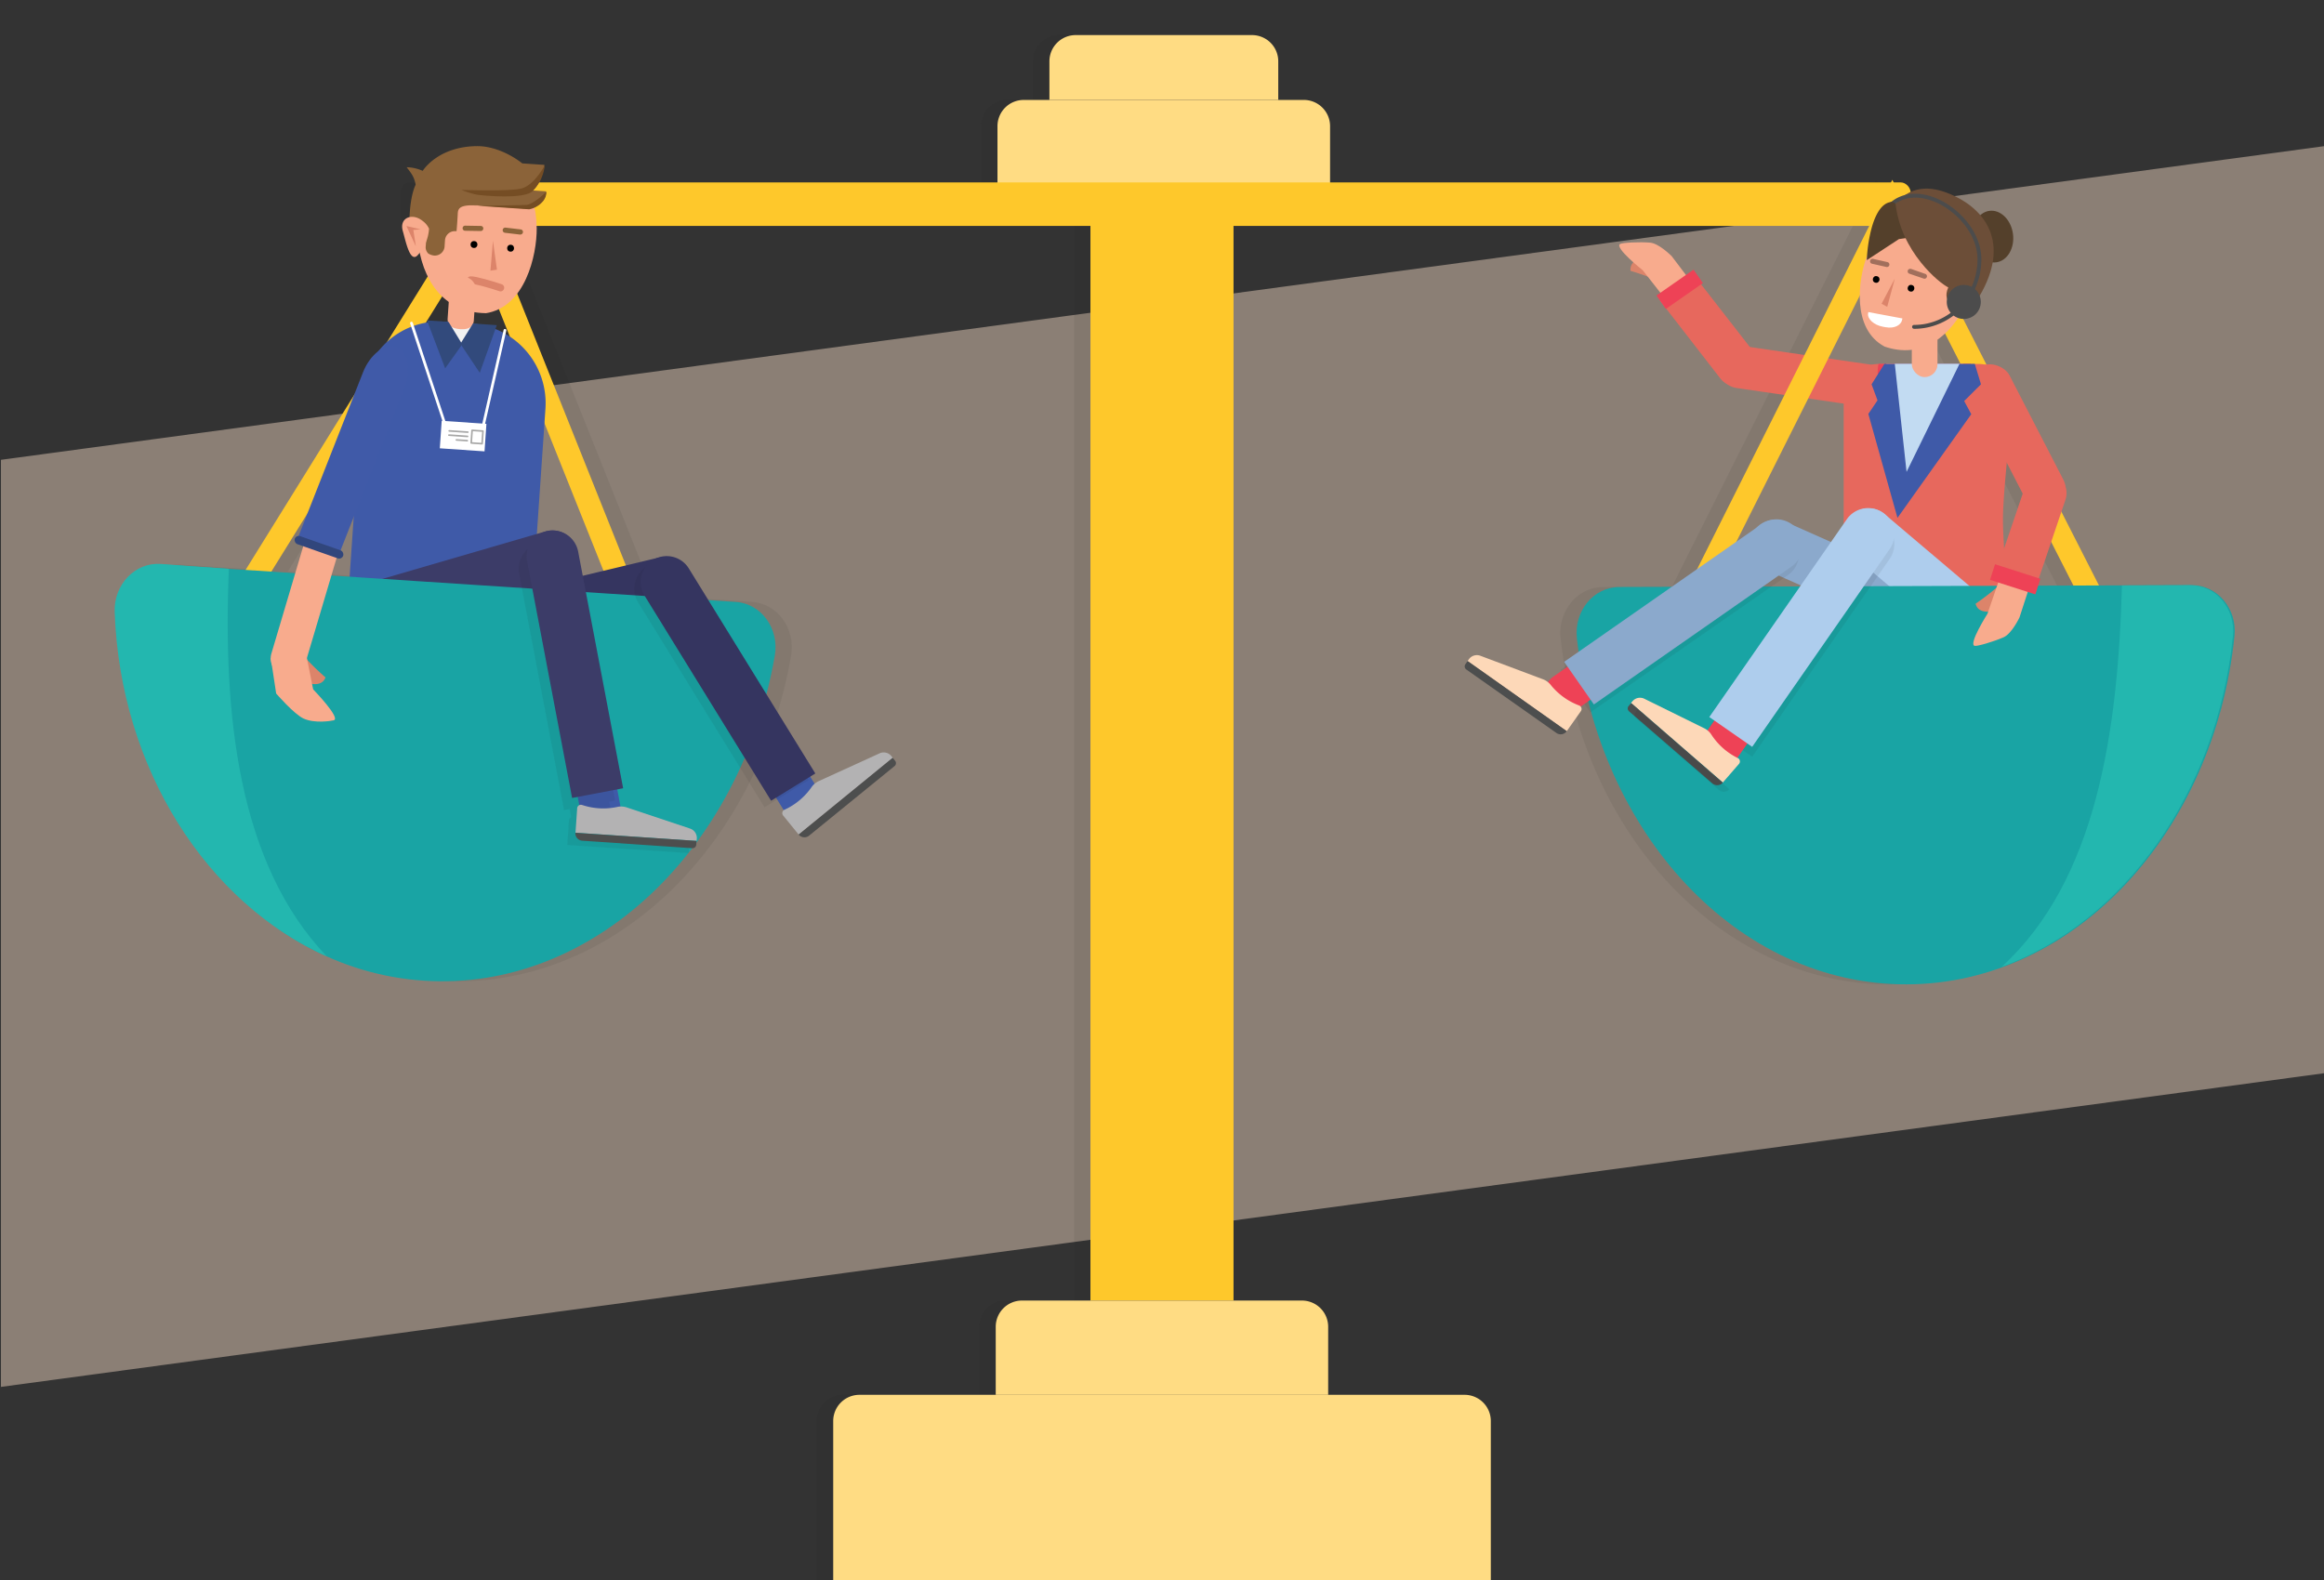 <svg id="Layer_1" data-name="Layer 1" xmlns="http://www.w3.org/2000/svg" viewBox="0 0 708.66 481.89"><rect x="0" y="0" width="708.66" height="481.89" fill="#333333" stroke="none"/><defs><style>.cls-1{fill:#ffe4cc;opacity:0.43;}.cls-2{fill:#171919;}.cls-2,.cls-21{opacity:0.07;}.cls-3{fill:#e7685d;}.cls-4{fill:#fec82b;}.cls-5{fill:#ffdc83;}.cls-6{fill:#3f5aa8;}.cls-13,.cls-7{fill:#f8ab8d;}.cls-10,.cls-7{fill-rule:evenodd;}.cls-8{fill:#8b6339;}.cls-9{fill:#754d24;}.cls-10,.cls-24{fill:#dc846a;}.cls-11,.cls-16,.cls-17{fill:none;stroke-linecap:round;stroke-linejoin:round;}.cls-11{stroke:#dc846a;stroke-width:2.25px;}.cls-12{fill:#f2f2f2;}.cls-14{fill:#324a7c;}.cls-15{fill:#fff;}.cls-16{stroke:#fff;stroke-width:0.84px;}.cls-17{stroke:#a8a8a7;stroke-width:0.5px;}.cls-18{fill:#3c3c68;}.cls-19{fill:#353560;}.cls-20{fill:#19a4a4;}.cls-21{fill:#1c1c1c;}.cls-22{fill:#b3b2b3;}.cls-23{fill:#4d4e4e;}.cls-25{fill:#405aa8;}.cls-26{fill:#31467c;}.cls-27{fill:#ee4256;}.cls-28{fill:#c2dbf2;}.cls-29{opacity:0.35;}.cls-30{fill:#caeae8;}.cls-31{fill:#54402b;}.cls-32{fill:#6c4e38;}.cls-33{fill:#4c4c4c;}.cls-34{fill:#8ba9cc;}.cls-35{fill:#aecded;}.cls-36{fill:#fdd8b8;}.cls-37{fill:#23b7af;}</style></defs><title>CS-L2-U3</title><polygon class="cls-1" points="0.29 422.99 0.29 140.24 709.43 44.48 709.43 327.22 0.29 422.99"/><path class="cls-2" d="M229.29,183.58l-29.76-1.94-48.78-122L79.87,173.83l-24.8-1.62c-7.85-.51-14.3,6.38-14,14.71,2.46,60,41.83,108.83,93.16,112.18S231,259.16,241.22,200C242.64,191.77,237.14,184.09,229.29,183.58ZM87.74,174.34,149.4,75l42.44,106.16Z"/><path class="cls-2" d="M663.35,178.48l-28.31.09L577.61,65.79V58.67a3,3,0,0,0-3-3h-2.13l-.4-.79-.4.79H400.56V38.46a8,8,0,0,0-8-8h-7.84V18.69a8,8,0,0,0-8-8H323a8,8,0,0,0-8,8V30.48h-7.84a8,8,0,0,0-8,8V55.63h-174a3,3,0,0,0-3,3v7.2a3,3,0,0,0,3,3H327.51V396.66h-20.9a8,8,0,0,0-8,8v20.76H257.06a8,8,0,0,0-8,8v48.86H449.59V433.39a8,8,0,0,0-8-8H400V404.65a8,8,0,0,0-8-8h-20.9V68.91H565L509.81,179l-21,.07c-7.86,0-13.83,7.35-12.92,15.63,6.56,59.7,49.17,105.72,100.6,105.56S670.2,253.76,676.38,194C677.23,185.74,671.22,178.45,663.35,178.48Zm-145.75.46L572.08,70.26l55.17,108.33Z"/><rect id="_Rectangle_" data-name="&lt;Rectangle&gt;" class="cls-3" x="544.18" y="88.01" width="12.96" height="53.72" rx="6.48" ry="6.48" transform="translate(743.7 -413.48) rotate(98.29)"/><rect class="cls-4" x="332.51" y="45.08" width="43.63" height="351.58"/><path class="cls-5" d="M311.62,396.66H397a8,8,0,0,1,8,8v20.76a0,0,0,0,1,0,0H303.63a0,0,0,0,1,0,0V404.65A8,8,0,0,1,311.62,396.66Z"/><path class="cls-5" d="M262.06,425.41H446.6a8,8,0,0,1,8,8v48.86a0,0,0,0,1,0,0H254.07a0,0,0,0,1,0,0V433.39A8,8,0,0,1,262.06,425.41Z"/><path class="cls-5" d="M312.15,30.48h85.43a8,8,0,0,1,8,8V59.22a0,0,0,0,1,0,0H304.16a0,0,0,0,1,0,0V38.46A8,8,0,0,1,312.15,30.48Z"/><path class="cls-5" d="M328,10.7h53.78a8,8,0,0,1,8,8V30.48a0,0,0,0,1,0,0H320a0,0,0,0,1,0,0V18.69A8,8,0,0,1,328,10.7Z"/><rect class="cls-4" x="127.12" y="55.63" width="455.49" height="13.28" rx="3.04" ry="3.04"/><polygon class="cls-4" points="191.08 191.74 144.4 74.98 78.09 181.83 72.19 178.16 145.75 59.62 197.54 189.16 191.08 191.74"/><g id="_Group_" data-name="&lt;Group&gt;"><g id="_Clip_Group_" data-name="&lt;Clip Group&gt;"><path id="_Rectangle_2" data-name="&lt;Rectangle&gt;" class="cls-6" d="M108.58,98.27h56.11a0,0,0,0,1,0,0v76a23.59,23.59,0,0,1-23.59,23.59H133a24.38,24.38,0,0,1-24.38-24.38V98.27a0,0,0,0,1,0,0Z" transform="translate(262.83 305.15) rotate(-176.08)"/></g></g><path id="_Path_" data-name="&lt;Path&gt;" class="cls-7" d="M148.08,95.51c-13.14-.19-19.44-10.34-20.76-22.51-1.39-12.81,7.8-22.7,18.07-22,11.68.76,18.18,5.78,18.27,18.67.05,8.09-3.48,24.06-15.58,25.87Z"/><path id="_Path_2" data-name="&lt;Path&gt;" class="cls-8" d="M126.75,56.31c-1.52,3.24-1.87,8.25-1.92,11.46a3.2,3.2,0,0,1,2.77-.49l.43.13h0l.21.09.21.09.22.12.15.09.25.16.2.14.19.15.18.16.18.17c.12.12.23.25.34.38s0,0,0,0l.07.09,0,.06,0,.06,0,0,0,0v0a.16.16,0,0,1,0,0l-.4,5.82a2.61,2.61,0,0,0,.49,2,3.17,3.17,0,0,0,.25.31,4.17,4.17,0,0,0,1.74.64,3,3,0,0,0,3.24-2.55l.14-2.08a3,3,0,0,1,3-2.81h.53c.2-2.37.31-4.24.37-5.41.07-1.45.68-2.37,3.9-2.47h1.07c.56,0,1.18,0,1.86.08l14.72,1,.17,0a7.28,7.28,0,0,0,4.21-2.48,4.39,4.39,0,0,0,1-2.86l-4.08-.28a8.28,8.28,0,0,0,2.34-3.39,19.34,19.34,0,0,0,1.24-4.4l-6.76-.46s-6.43-5.38-14-5.26c-11.92.19-16.36,7.54-16.36,7.54A12.81,12.81,0,0,0,124,51C125.38,52.85,126.23,53.7,126.75,56.31Z"/><path id="_Path_3" data-name="&lt;Path&gt;" class="cls-9" d="M144.64,62.75c.56,0,1.18,0,1.86.08l14.72,1,.17,0a7.28,7.28,0,0,0,4.21-2.48,4.39,4.39,0,0,0,1-2.86s-3.78,3.71-6,4l-.18,0C158.09,62.65,148,62.73,144.64,62.75Z"/><g id="_Group_2" data-name="&lt;Group&gt;"><line id="_Path_4" data-name="&lt;Path&gt;" class="cls-8" x1="158.73" y1="70.74" x2="154.1" y2="70.19"/><path id="_Path_5" data-name="&lt;Path&gt;" class="cls-8" d="M158.78,71.52a.78.78,0,0,0,0-1.55l-4.63-.55A.78.78,0,0,0,154,71l4.63.55Z"/></g><g id="_Group_3" data-name="&lt;Group&gt;"><line id="_Path_6" data-name="&lt;Path&gt;" class="cls-8" x1="146.61" y1="69.68" x2="141.95" y2="69.59"/><path id="_Path_7" data-name="&lt;Path&gt;" class="cls-8" d="M146.77,68.92a.78.78,0,0,1-.18,1.54l-4.66-.08a.78.78,0,1,1,0-1.55l4.66.08Z"/></g><circle id="_Path_8" data-name="&lt;Path&gt;" cx="144.52" cy="74.57" r="1.05" transform="translate(60.26 213.66) rotate(-86.08)"/><circle id="_Path_9" data-name="&lt;Path&gt;" cx="155.69" cy="75.69" r="1.05" transform="translate(69.54 225.85) rotate(-86.08)"/><path id="_Path_10" data-name="&lt;Path&gt;" class="cls-9" d="M166.12,50.4s-3,5.79-6.83,7c-3.23,1.07-18.6.51-18.6.51a26.24,26.24,0,0,0,4.68,1.46c1.39.24,14.85,1.59,17.17-1.23A13.18,13.18,0,0,0,166.12,50.4Z"/><g id="_Group_4" data-name="&lt;Group&gt;"><path id="_Path_11" data-name="&lt;Path&gt;" class="cls-7" d="M130.83,69.74a6.17,6.17,0,0,0-2-2.39c-3.16-2.53-7.16-.93-6,3.12.84,2.82,2.13,9.75,4.45,7.45A13.1,13.1,0,0,0,130.83,69.74Z"/><polygon id="_Path_12" data-name="&lt;Path&gt;" class="cls-10" points="128.24 69.96 123.93 68.93 126.81 75.13 126.04 70.13 128.24 69.96"/></g><polygon id="_Path_13" data-name="&lt;Path&gt;" class="cls-10" points="150.32 73.46 149.55 82.56 151.54 82.25 150.32 73.46"/><path class="cls-11" d="M152.62,87.75c-2.48-.86-8-2.46-9.11-2.34"/><rect class="cls-12" x="136.5" y="98.73" width="7.97" height="6.43" transform="translate(273.68 213.25) rotate(-176.08)"/><path id="_Path_14" data-name="&lt;Path&gt;" class="cls-13" d="M141.53,84.39h-.14a4,4,0,0,1,3.71,4.42l-.61,8.85c-.16,2.29-1.92,2.88-4.2,2.73h.07c-2.29-.16-4-1-3.86-3.28l.61-8.85A4.15,4.15,0,0,1,141.53,84.39Z"/><polygon id="_Path_15" data-name="&lt;Path&gt;" class="cls-14" points="130.21 97.72 136.77 98.17 140.96 105.01 135.74 112.34 130.21 97.72"/><polygon id="_Path_16" data-name="&lt;Path&gt;" class="cls-14" points="151.49 99.17 144.22 98.67 140.39 104.86 146.3 113.71 151.49 99.17"/><rect class="cls-15" x="134.38" y="128.8" width="13.67" height="8.41" transform="translate(273.01 275.35) rotate(-176.08)"/><line class="cls-16" x1="125.47" y1="98.55" x2="135.6" y2="129.14"/><line class="cls-16" x1="153.98" y1="100.74" x2="147.38" y2="129.72"/><rect class="cls-17" x="143.8" y="131.37" width="3.33" height="3.86" transform="translate(281.49 276.22) rotate(-176.08)"/><line class="cls-17" x1="142.57" y1="133.1" x2="136.89" y2="132.71"/><line class="cls-17" x1="142.66" y1="131.8" x2="136.98" y2="131.42"/><line class="cls-17" x1="142.49" y1="134.4" x2="139.17" y2="134.17"/><path id="_Path_17" data-name="&lt;Path&gt;" class="cls-18" d="M109,178.78l57.33-16.7a7.58,7.58,0,0,1,9.4,5.16l.19.65a7.58,7.58,0,0,1-5.16,9.4L113.46,194"/><path id="_Rectangle_3" data-name="&lt;Rectangle&gt;" class="cls-19" d="M169.23,150.23h15.84a0,0,0,0,1,0,0v59.37a7.92,7.92,0,0,1-7.92,7.92h0a7.92,7.92,0,0,1-7.92-7.92V150.23a0,0,0,0,1,0,0Z" transform="translate(39.64 399.02) rotate(-103.48)"/><path class="cls-20" d="M129.27,299.1c-51.33-3.35-90.7-52.17-93.16-112.18-.34-8.32,6.11-15.22,14-14.71l174.22,11.37c7.85.51,13.35,8.19,11.93,16.4C226,259.16,180.6,302.45,129.27,299.1Z"/><path id="_Path_18" data-name="&lt;Path&gt;" class="cls-6" d="M218.54,202.33h0a6.14,6.14,0,0,1,8.44,2l22.83,37a6.14,6.14,0,0,1-2,8.44h0a6.14,6.14,0,0,1-8.44-2l-.59-1-22.23-36A6.14,6.14,0,0,1,218.54,202.33Z"/><path id="_Rectangle_4" data-name="&lt;Rectangle&gt;" class="cls-21" d="M210.6,166.74h15.84a0,0,0,0,1,0,0v73.47a7.92,7.92,0,0,1-7.92,7.92h0a7.92,7.92,0,0,1-7.92-7.92V166.74a0,0,0,0,1,0,0Z" transform="translate(513.4 269.24) rotate(148.33)"/><path id="_Rectangle_5" data-name="&lt;Rectangle&gt;" class="cls-19" d="M212.6,164.74h15.84a0,0,0,0,1,0,0v73.47a7.92,7.92,0,0,1-7.92,7.92h0a7.92,7.92,0,0,1-7.92-7.92V164.74a0,0,0,0,1,0,0Z" transform="translate(516.05 264.49) rotate(148.33)"/><path id="_Path_19" data-name="&lt;Path&gt;" class="cls-22" d="M238.81,248.73l4.73,5.81,28.72-23.38-.47-.58a3,3,0,0,0-3.55-.83l-18.53,8.46a5.5,5.5,0,0,0-2.15,1.73,20.28,20.28,0,0,1-8.3,7A1.14,1.14,0,0,0,238.81,248.73Z"/><path id="_Path_20" data-name="&lt;Path&gt;" class="cls-23" d="M243.53,254.54l0,0a2.26,2.26,0,0,0,3.18.33l26.08-21.23a1.14,1.14,0,0,0,.16-1.6l-.75-.92Z"/><path id="_Path_21" data-name="&lt;Path&gt;" class="cls-6" d="M173.91,198.3h0a6.14,6.14,0,0,1,7.17,4.88l8.11,42.72a6.14,6.14,0,0,1-4.88,7.17h0a6.14,6.14,0,0,1-7.17-4.88l-.21-1.11-7.9-41.6A6.14,6.14,0,0,1,173.91,198.3Z"/><path class="cls-21" d="M208,256.42,188.66,250a5.64,5.64,0,0,0-1.89-.28v-.06l-1-5.16,1.8-.34-13.71-72.18a7.92,7.92,0,0,0-15.56,3L172,247.07l1.7-.32.47,2.49a1.13,1.13,0,0,0-.68,1l-.51,7.47L210,260.19l.05-.75A3,3,0,0,0,208,256.42Z"/><path id="_Rectangle_6" data-name="&lt;Rectangle&gt;" class="cls-18" d="M166.73,161.21h15.84a0,0,0,0,1,0,0v73.47a7.92,7.92,0,0,1-7.92,7.92h0a7.92,7.92,0,0,1-7.92-7.92V161.21A0,0,0,0,1,166.73,161.21Z" transform="translate(383.91 367.66) rotate(169.24)"/><path id="_Path_22" data-name="&lt;Path&gt;" class="cls-24" d="M93,200.53a77.28,77.28,0,0,0,6.25,6.07c-1.23,3.47-6,1.49-6,1.49Z"/><path id="_Path_23" data-name="&lt;Path&gt;" class="cls-22" d="M176,246.49l-.51,7.47,36.94,2.52.05-.75a3,3,0,0,0-2-3l-19.32-6.46a5.5,5.5,0,0,0-2.76-.2,20.28,20.28,0,0,1-10.85-.54A1.14,1.14,0,0,0,176,246.49Z"/><path id="_Path_24" data-name="&lt;Path&gt;" class="cls-23" d="M175.45,254V254a2.26,2.26,0,0,0,2.1,2.41l33.55,2.29a1.14,1.14,0,0,0,1.21-1.06l.08-1.18Z"/><path id="_Path_25" data-name="&lt;Path&gt;" class="cls-13" d="M82.57,200.71l1.64,10.8s5.46,6.34,8.4,7.66c3.42,1.53,8.25.73,9.14.52,2.37-.56-6.26-9.44-6.26-9.44l-2.12-10.63Z"/><path id="_Path_26" data-name="&lt;Path&gt;" class="cls-13" d="M102.57,151.35h0a5.38,5.38,0,0,1,3.69,6.66L93.09,202.34A5.38,5.38,0,0,1,86.44,206h0a5.38,5.38,0,0,1-3.69-6.66L95.92,155A5.38,5.38,0,0,1,102.57,151.35Z"/><path id="_Path_27" data-name="&lt;Path&gt;" class="cls-13" d="M119.85,108.7h0a5.38,5.38,0,0,1,3.1,6.95l-16.93,43a5.38,5.38,0,0,1-6.95,3.1h0a5.38,5.38,0,0,1-3.1-6.95l16.93-43A5.38,5.38,0,0,1,119.85,108.7Z"/><g id="_Clip_Group_2" data-name="&lt;Clip Group&gt;"><path id="_Clipping_Path_" data-name="&lt;Clipping Path&gt;" class="cls-25" d="M90.68,164.41l12.59,4.93,20-50.82c2.19-5.6,1.16-11.3-2.31-12.65h0c-3.46-1.36-8.09,2.12-10.28,7.72Z"/></g><rect class="cls-26" x="89.44" y="165.61" width="15.64" height="2.59" rx="1.3" ry="1.3" transform="translate(133.73 356.61) rotate(-160.65)"/><polygon class="cls-4" points="520.73 182.68 577.08 70.26 634.15 182.32 640.35 179.16 577.03 54.84 514.51 179.56 520.73 182.68"/><path id="_Path_28" data-name="&lt;Path&gt;" class="cls-24" d="M506.4,85.93a86.92,86.92,0,0,0-9.21-3.33c-.34-4.13,5.43-4.29,5.43-4.29Z"/><rect id="_Rectangle_7" data-name="&lt;Rectangle&gt;" class="cls-3" x="608.73" y="109" width="12.96" height="48.7" rx="6.48" ry="6.48" transform="translate(7.34 296.93) rotate(-27.29)"/><path id="_Path_29" data-name="&lt;Path&gt;" class="cls-3" d="M603.23,111H573a10.8,10.8,0,0,0-10.8,10.8v77.49H614s-3.24-29.39-3.24-41c0-9.13,3.24-36.54,3.24-36.54A10.8,10.8,0,0,0,603.23,111Z"/><path id="_Path_30" data-name="&lt;Path&gt;" class="cls-27" d="M572.57,113.37c0,6.7,6.43,12.16,14.33,12.16s14.32-5.45,14.32-12.16a10.44,10.44,0,0,0-.28-2.38h-28.1A10.44,10.44,0,0,0,572.57,113.37Z"/><path id="_Path_31" data-name="&lt;Path&gt;" class="cls-13" d="M599,113.37c0,5.47-5.41,9.91-12.07,9.91s-12.07-4.44-12.07-9.91a8.14,8.14,0,0,1,.35-2.38h23.44A8.14,8.14,0,0,1,599,113.37Z"/><path id="_Path_32" data-name="&lt;Path&gt;" class="cls-13" d="M524.76,97.94l-15-19.8s-3.84-3.91-6.61-4.14c-3.23-.27-8.49,0-9.15.42-1.78,1.13,6.92,8,6.92,8l16.62,21.22Z"/><path id="_Path_33" data-name="&lt;Path&gt;" class="cls-3" d="M506.34,91.9l10.18-8,18.27,23.49a6.46,6.46,0,0,1-1.1,9.07h0a6.46,6.46,0,0,1-9.08-1Z"/><g id="_Group_5" data-name="&lt;Group&gt;"><path id="_Path_34" data-name="&lt;Path&gt;" class="cls-7" d="M597,86.21a5.72,5.72,0,0,1,2.49-1.45c3.56-1.21,6.53,1.45,4.21,4.6-1.62,2.2-4.94,7.83-6.23,5.09A12.15,12.15,0,0,1,597,86.21Z"/><polygon id="_Path_35" data-name="&lt;Path&gt;" class="cls-10" points="599.2 87.22 603.28 87.68 598.82 92.18 601.07 88.06 599.2 87.22"/></g><polygon id="_Path_36" data-name="&lt;Path&gt;" class="cls-6" points="602.18 110.99 604.06 117.21 598.94 122.31 601.1 126.33 578.6 157.95 569.72 126.25 572.51 122.1 570.7 117.21 574.61 110.99 602.18 110.99"/><polygon id="_Path_37" data-name="&lt;Path&gt;" class="cls-28" points="577.78 110.95 581.37 143.92 597.52 110.95 577.78 110.95"/><rect id="_Rectangle_8" data-name="&lt;Rectangle&gt;" class="cls-13" x="582.97" y="99.89" width="7.83" height="15.12" rx="3.92" ry="3.92"/><path id="_Path_38" data-name="&lt;Path&gt;" class="cls-7" d="M574.56,105.67c11.43,3.95,20.06-2.86,25-13,5.21-10.65.36-22.08-8.73-24.72-10.34-3-17.54-.7-21.65,10.43-2.58,7-4.53,21.91,5.38,27.26Z"/><g id="_Group_6" data-name="&lt;Group&gt;" class="cls-29"><line id="_Path_39" data-name="&lt;Path&gt;" class="cls-30" x1="570.98" y1="79.69" x2="575.41" y2="80.72"/><path id="_Path_40" data-name="&lt;Path&gt;" d="M570.67,80.38a.76.76,0,0,1,.48-1.43l4.43,1a.76.76,0,0,1-.34,1.48l-4.43-1Z"/></g><g id="_Group_7" data-name="&lt;Group&gt;" class="cls-29"><line id="_Path_41" data-name="&lt;Path&gt;" class="cls-30" x1="582.45" y1="82.73" x2="586.76" y2="84.21"/><path id="_Path_42" data-name="&lt;Path&gt;" d="M582.56,82a.76.76,0,0,0-.35,1.47l4.3,1.47a.76.76,0,1,0,.49-1.43L582.7,82Z"/></g><circle id="_Path_43" data-name="&lt;Path&gt;" cx="582.74" cy="87.92" r="1.02" transform="translate(337.68 623.89) rotate(-74.01)"/><circle id="_Path_44" data-name="&lt;Path&gt;" cx="572.12" cy="85.24" r="1.02" transform="translate(332.56 611.73) rotate(-74.01)"/><polygon id="_Path_45" data-name="&lt;Path&gt;" class="cls-10" points="577.79 84.98 575.47 93.59 573.75 92.64 577.79 84.98"/><ellipse id="_Path_46" data-name="&lt;Path&gt;" class="cls-31" cx="607.68" cy="72.16" rx="6.19" ry="7.92" transform="translate(-4.2 81.32) rotate(-7.63)"/><path id="_Path_47" data-name="&lt;Path&gt;" class="cls-31" d="M578.16,61.86s-4.56-2.38-7.39,7.48a44.79,44.79,0,0,0-1.52,10l9.8-6.42,8.59-1.22-8.53-6.16Z"/><path id="_Path_48" data-name="&lt;Path&gt;" class="cls-32" d="M597.21,93.41s-5.38-.51-3.12-5.76C591.45,86.42,579.58,76.84,578,62c5.43-6,11.81-5.18,18.12-2.15,9.34,4.47,17.64,14.84,6.41,32.22C601.65,93.31,598.91,92.72,597.21,93.41Z"/><circle class="cls-33" cx="598.82" cy="92.09" r="5.19"/><path class="cls-33" d="M583.65,100.29c11.32,0,20.53-9.51,20.53-21.19,0-8.22-6.69-15.5-13.29-18.43-5.63-2.5-11-2-14.67,1.31a.59.59,0,1,0,.79.88c3.33-3,8.21-3.41,13.4-1.11C596.67,64.53,603,71.38,603,79.1c0,11-8.68,20-19.35,20a.59.59,0,0,0,0,1.18Z"/><path class="cls-31" d="M577,63.18c-.25.22-.82,0-1-.22a.6.6,0,0,1,0-.85l.54-.48a1.6,1.6,0,0,1,1.39.48C577.59,62.36,577.41,62.86,577,63.18Z"/><path id="_Path_49" data-name="&lt;Path&gt;" class="cls-15" d="M574.12,99.64c-2.7-.5-4.79-2.4-4.48-4.07l.07-.39,10.39,1.94-.07.39c-.28,1.51-2.17,2.83-5.11,2.28Z"/><path id="_Rectangle_9" data-name="&lt;Rectangle&gt;" class="cls-34" d="M564.85,143.22h0a7.92,7.92,0,0,1,7.92,7.92v59.37a0,0,0,0,1,0,0H556.93a0,0,0,0,1,0,0V151.14A7.92,7.92,0,0,1,564.85,143.22Z" transform="translate(173.84 621.22) rotate(-66.04)"/><path id="_Path_50" data-name="&lt;Path&gt;" class="cls-35" d="M620.3,195.46l-45.55-38.61a7.58,7.58,0,0,0-10.69.88l-.44.52a7.58,7.58,0,0,0,.88,10.69l45.55,38.61"/><path class="cls-20" d="M581.45,300.22c-51.44.16-94-45.86-100.6-105.56-.91-8.28,5.06-15.6,12.92-15.63l174.59-.56c7.86,0,13.88,7.26,13,15.54C675.2,253.76,632.88,300.05,581.45,300.22Z"/><path id="_Rectangle_10" data-name="&lt;Rectangle&gt;" class="cls-21" d="M551,152.15h0a7.92,7.92,0,0,1,7.92,7.92v73.47a0,0,0,0,1,0,0H543a0,0,0,0,1,0,0V160.07A7.92,7.92,0,0,1,551,152.15Z" transform="translate(208.62 -279.97) rotate(34.8)"/><path id="_Path_51" data-name="&lt;Path&gt;" class="cls-27" d="M553.1,186.85h0a6.14,6.14,0,0,0-8.54,1.54l-24.82,35.7a6.14,6.14,0,0,0,1.54,8.54h0a6.14,6.14,0,0,0,8.54-1.54l.65-.93,24.17-34.77A6.14,6.14,0,0,0,553.1,186.85Z"/><path id="_Rectangle_11" data-name="&lt;Rectangle&gt;" class="cls-21" d="M514.84,147.39h0a7.92,7.92,0,0,1,7.92,7.92v73.47a0,0,0,0,1,0,0H506.92a0,0,0,0,1,0,0V155.31A7.92,7.92,0,0,1,514.84,147.39Z" transform="matrix(0.57, 0.82, -0.82, 0.57, 374.56, -341.78)"/><path id="_Rectangle_12" data-name="&lt;Rectangle&gt;" class="cls-35" d="M551,149.15h0a7.92,7.92,0,0,1,7.92,7.92v73.47a0,0,0,0,1,0,0H543a0,0,0,0,1,0,0V157.07a7.92,7.92,0,0,1,7.92-7.92Z" transform="translate(206.91 -280.51) rotate(34.8)"/><path id="_Path_52" data-name="&lt;Path&gt;" class="cls-36" d="M530.25,233l-4.91,5.66-28-24.26.49-.57a3,3,0,0,1,3.57-.72l18.26,9a5.5,5.5,0,0,1,2.1,1.8,20.28,20.28,0,0,0,8.08,7.26A1.14,1.14,0,0,1,530.25,233Z"/><path id="_Path_53" data-name="&lt;Path&gt;" class="cls-23" d="M525.34,238.7l0,0a2.26,2.26,0,0,1-3.19.23l-25.41-22a1.14,1.14,0,0,1-.11-1.61l.77-.89Z"/><path id="_Path_54" data-name="&lt;Path&gt;" class="cls-27" d="M517.88,183h0a6.14,6.14,0,0,0-8.54-1.52l-35.66,24.87a6.14,6.14,0,0,0-1.52,8.54h0a6.14,6.14,0,0,0,8.54,1.52l.93-.65,34.73-24.23A6.14,6.14,0,0,0,517.88,183Z"/><path id="_Rectangle_13" data-name="&lt;Rectangle&gt;" class="cls-34" d="M514.84,144.39h0a7.92,7.92,0,0,1,7.92,7.92v73.47a0,0,0,0,1,0,0H506.92a0,0,0,0,1,0,0V152.31A7.92,7.92,0,0,1,514.84,144.39Z" transform="translate(372.1 -343.07) rotate(55.1)"/><path id="_Path_55" data-name="&lt;Path&gt;" class="cls-21" d="M527.34,240.7l0,0a2.26,2.26,0,0,1-3.19.23l-25.41-22a1.14,1.14,0,0,1-.11-1.61l.77-.89Z"/><path id="_Path_56" data-name="&lt;Path&gt;" class="cls-36" d="M482.07,216.88,477.75,223l-30.27-21.33.43-.61A3,3,0,0,1,451.4,200l19.07,7.16a5.5,5.5,0,0,1,2.27,1.58,20.28,20.28,0,0,0,8.77,6.42A1.14,1.14,0,0,1,482.07,216.88Z"/><path id="_Path_57" data-name="&lt;Path&gt;" class="cls-24" d="M609.33,178.8a77.28,77.28,0,0,1-6.9,5.32c.83,3.59,5.76,2.16,5.76,2.16Z"/><path id="_Path_58" data-name="&lt;Path&gt;" class="cls-23" d="M477.75,223l0,0a2.26,2.26,0,0,1-3.15.55l-27.49-19.37a1.14,1.14,0,0,1-.27-1.59l.68-1Z"/><path id="_Path_59" data-name="&lt;Path&gt;" class="cls-13" d="M623.47,164.69l-7.66,23.61s-2.34,5-4.89,6.08c-3,1.32-8,2.78-8.79,2.6-2-.49,3.92-9.8,3.92-9.8l8.74-25.49Z"/><path id="_Path_60" data-name="&lt;Path&gt;" class="cls-3" d="M608,176.44l12.25,4.25,9.55-28.19a6.46,6.46,0,0,0-4-8.21h0a6.46,6.46,0,0,0-8.24,4Z"/><rect class="cls-27" x="607.23" y="174.2" width="14.52" height="5" transform="translate(83.44 -179.4) rotate(17.8)"/><rect class="cls-27" x="505.31" y="85.76" width="13.78" height="5" transform="translate(41.61 308.9) rotate(-34.9)"/><path class="cls-37" d="M610.33,294.91c37.46-13.79,65.61-53,70.56-100.88.86-8.29-5.16-15.57-13-15.54l-20.84.07C645.83,223.47,639.15,268.62,610.33,294.91Z"/><path class="cls-37" d="M99.67,291.71c-36.43-16.31-63-57-64.7-105.08C34.68,178.3,41.18,171.45,49,172l20.78,1.49C67.94,218.4,72.71,263.51,99.67,291.71Z"/></svg>